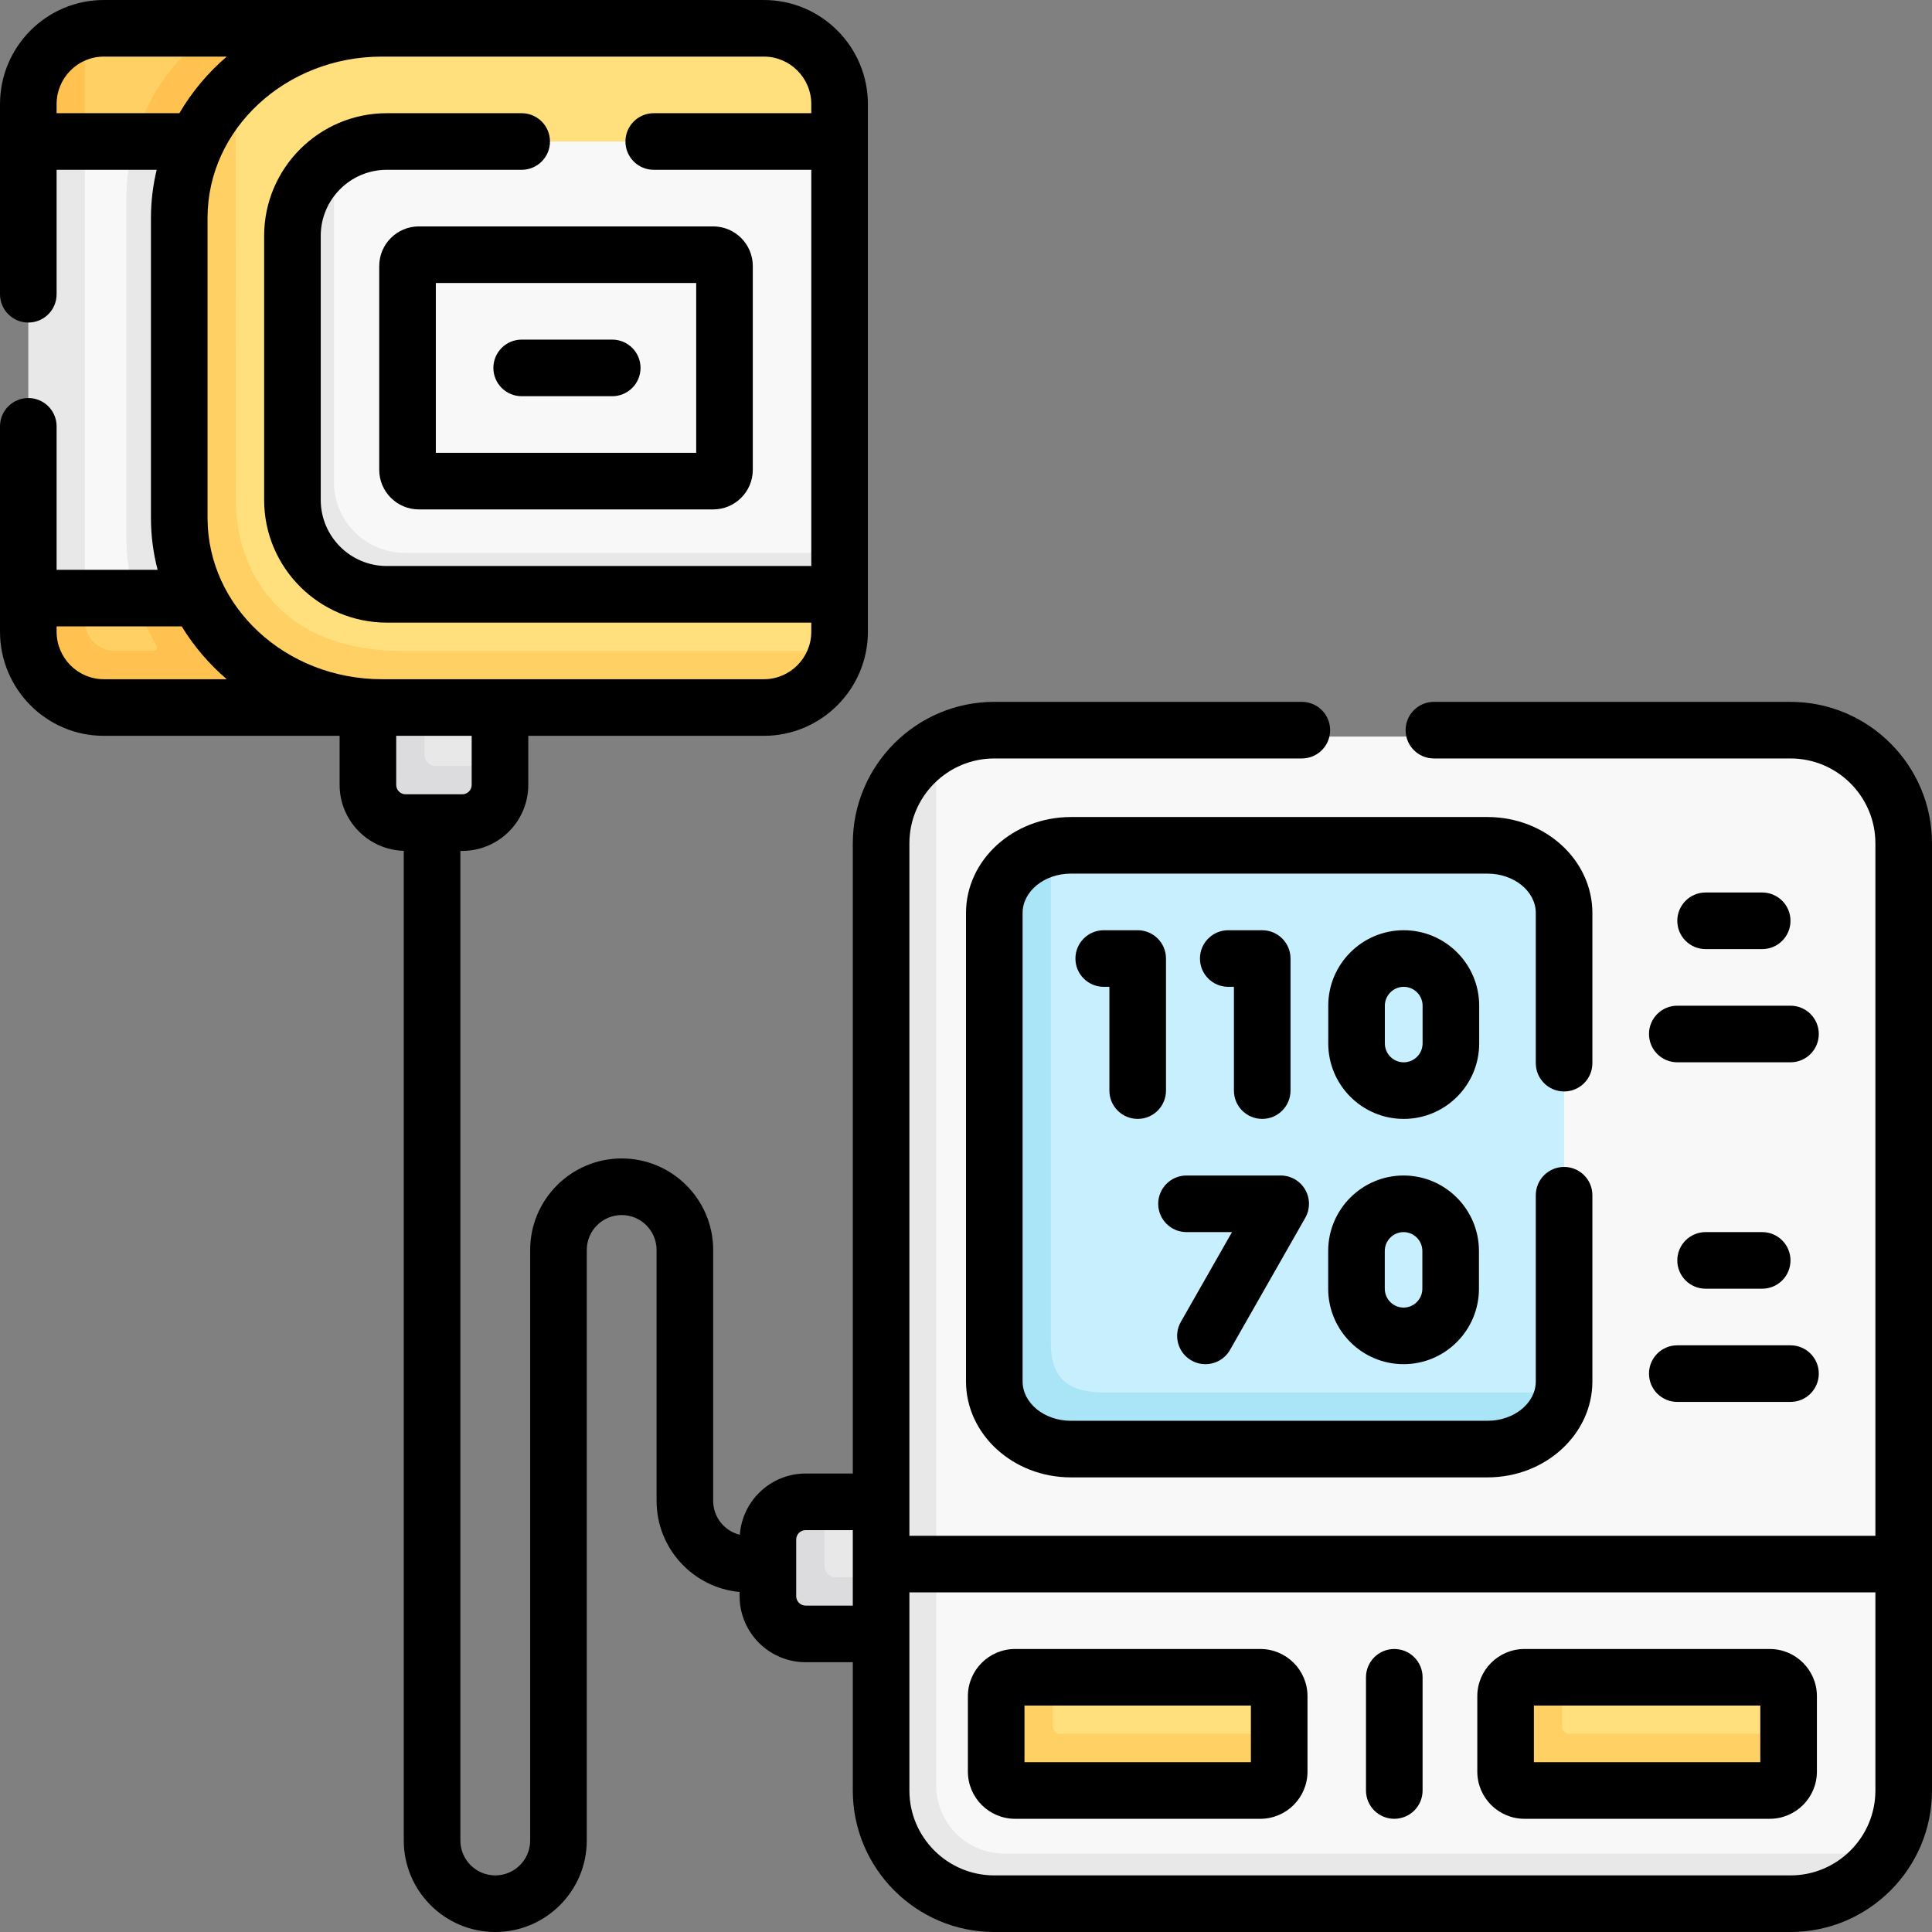 <svg id="Capa_1" enable-background="new 0 0 512 512" height="512" viewBox="0 0 512 512" width="512" xmlns="http://www.w3.org/2000/svg"><rect x="0" y="0" width="512" height="512" fill="#808080" stroke="none"/><g><g><path d="m122.5 217h-15c-5.523 0-9-3.477-9-9v-20l14-1h20v16l-1 5c0 5.523-3.477 9-9 9z" fill="#e8e8e8"/><path d="m204.5 422v-14c0-5.523 3.477-9 9-9l5-1h15l2 10.723-2 9.277-1 14h-19c-5.523 0-9-4.477-9-10z" fill="#e8e8e8"/><path d="m112.5 200v-13h-15v21c0 5.523 4.477 10 10 10h15c5.523 0 10-4.477 10-10v-5h-17c-1.657 0-3-1.343-3-3z" fill="#dcdbdd"/><path d="m218.5 415v-17h-5c-5.523 0-10 4.477-10 10v15c0 5.523 4.477 10 10 10h20l2-7.83-2-7.17h-12c-1.657 0-3-1.343-3-3z" fill="#dcdbdd"/><path d="m473.117 505.202h-209c-16.569 0-30-13.431-30-30v-249c0-11.102 5.033-21.793 13.998-26.98 4.414-2.554 9.536-4.02 15.002-4.02h211c16.569 0 30 13.431 30 30v181.798l-2 7.5 2 7.5v54.202c0 5.466-1.466 10.589-4.02 15.002-5.187 8.965-15.878 13.998-26.98 13.998z" fill="#f9f8f9"/><path d="m248.117 473.202v-51.202l-1-7.5 1-7.5-.002-207.778c-8.964 5.188-14.998 14.878-14.998 25.98v181.798l1 7.5-1 7.5v54.202c0 16.569 13.431 30 30 30h211c11.102 0 20.793-6.033 25.98-14.998l-233.98-.002c-9.941 0-18-8.059-18-18z" fill="#e8e8e8"/><path d="m393.202 383.021h-108.404c-11.21 0-20.298-7.033-20.298-16.943v-123.114c0-8.288 5.359-16.253 13.998-18.314 1.69-.403 3.466-.629 5.3-.629h110.404c11.21 0 20.298 8.033 20.298 17.943v124.114c0 1.004-.108 1.986-.287 2.946-1.591 8.507-10.937 13.997-21.011 13.997z" fill="#c8effe"/><path d="m414.213 369.024-121.415-.003c-8.904 0-14.298-3.033-14.298-12.943l-.002-131.428c-8.636 2.062-14.998 9.028-14.998 17.314v124.114c0 9.91 9.088 17.943 20.298 17.943h110.404c10.308 0 18.472-6.635 20.011-14.997z" fill="#a9e5f7"/><path d="m333 473.5h-63c-2.761 0-5-2.239-5-5v-18c0-2.761 2.239-5 5-5l9-1h55c2.761 0 5 2.239 5 5v10l-1 9c0 2.761-2.239 5-5 5z" fill="#ffe07d"/><path d="m468 473.5h-63c-2.761 0-5-2.239-5-5v-18c0-2.761 2.239-5 5-5l9-1h55c2.761 0 5 2.239 5 5v10l-1 9c0 2.761-2.239 5-5 5z" fill="#ffe07d"/><path d="m281 459.5c-1.105 0-2-.895-2-2v-13h-10c-2.761 0-5 2.239-5 5v20c0 2.761 2.239 5 5 5h65c2.761 0 5-2.239 5-5v-10z" fill="#ffd064"/><path d="m416 459.5c-1.105 0-2-.895-2-2v-13h-10c-2.761 0-5 2.239-5 5v20c0 2.761 2.239 5 5 5h65c2.761 0 5-2.239 5-5v-10z" fill="#ffd064"/><g><path d="m67.5 184.363-38 .551c-11.046 0-19.989-6.646-19.989-17.745l-1.011-138.573c0-9.362 5.371-18.228 13.994-20.461 1.6-.415 3.277-.635 5.006-.635h29.396l16.445 3c-.001 0 5.205 173.863-5.841 173.863z" fill="#ffd064"/><path d="m101.204 7.5h-44.308c-10.189 7.17-17.835 17.71-21.316 29.998-1.352 4.769-.08 9.799-.08 15.002l-.968 90.5c0 5.539-.19 10.436 1.339 15.473 1.35 4.447 3.235 8.612 5.597 12.496.409.672-.058 1.531-.845 1.531h-10.144c-4.407 0-7.979-3.572-7.979-7.979v-6.021l-2-58.857 2-62.143v-29.365c-8.621 2.234-15 10.101-15 19.461v9.904l2 62.143-2 58.857v8.904c0 11.099 8.954 20.096 20 20.096h29.396 44.308c3.949-6.286 3.949-173.714 0-180z" fill="#ffc250"/><path d="m55.5 156.5-19.629 1.973-13.371.027-13-2v-117l13-2 13.079-.002 19.921 2.002z" fill="#f9f8f9"/><path d="m33.49 52.507v90c0 5.568.841 10.901 2.381 15.965l19.619.035v-121l-19.911-.009c-1.351 4.77-2.089 9.805-2.089 15.009z" fill="#e8e8e8"/><path d="m7.5 37.5h15v121h-15z" fill="#e8e8e8"/><path d="m222.5 167.404c0 1.761-.228 3.469-.653 5.097-2.253 8.63-12.091 12.999-21.416 12.999h-99.227c-29.66 0-51.704-22.493-51.704-50.24v-75.52c0-13.518 3.707-27.789 12.99-36.82 9.771-9.505 23.504-15.42 38.714-15.42h101.227c11.084 0 20.069 8.997 20.069 20.096v9.904l-3 62.143 3 57.857z" fill="#ffe07d"/><path d="m221.847 172.501-115.643-.001c-29.66 0-43.704-18.862-43.704-40.24l.015-109.363c-9.283 9.03-15.015 21.326-15.015 34.843v79.519c0 27.747 24.044 50.24 53.704 50.24h101.227c9.514.001 17.401-6.413 19.416-14.998z" fill="#ffd064"/><path d="m220.5 155.5h-117c-13.807 0-24-9.193-24-23l-1.394-67.202c0-8.62 3.756-19.018 10.393-23.513 3.994-2.705 8.813-4.285 14-4.285h120v109z" fill="#f9f8f9"/><path d="m107.255 146.5c-10.358 0-18.755-8.397-18.755-18.755v-85.96c-6.637 4.495-11 12.095-11 20.715v70c0 13.807 11.193 25 25 25h120v-11z" fill="#e8e8e8"/></g></g><g><path d="m474.5 186h-94.5c-4.143 0-7.5 3.358-7.5 7.5s3.357 7.5 7.5 7.5h94.5c12.406 0 22.5 10.093 22.5 22.5v183.5h-256v-183.5c0-12.407 10.093-22.5 22.5-22.5h81.5c4.143 0 7.5-3.358 7.5-7.5s-3.357-7.5-7.5-7.5h-81.5c-20.678 0-37.5 16.822-37.5 37.5v167h-12.5c-9.22 0-16.78 7.172-17.436 16.228-4.047-.986-7.064-4.632-7.064-8.978v-66.5c0-13.372-10.878-24.25-24.25-24.25s-24.25 10.878-24.25 24.25v156.5c0 5.101-4.149 9.25-9.25 9.25s-9.25-4.149-9.25-9.25v-262.25h.5c9.649 0 17.5-7.851 17.5-17.5v-13h62.431c15.201 0 27.569-12.379 27.569-27.596v-139.808c0-15.217-12.368-27.596-27.569-27.596-43.251 0-132.418.001-174.931 0-15.164 0-27.5 12.379-27.5 27.596v50.382c0 4.142 3.358 7.5 7.5 7.5s7.5-3.358 7.5-7.5v-32.978h26.52c-.984 4.102-1.52 8.362-1.52 12.74v79.52c0 4.735.62 9.334 1.765 13.74h-26.765v-38.021c0-4.142-3.358-7.5-7.5-7.5s-7.5 3.358-7.5 7.5v54.425c0 15.217 12.336 27.596 27.5 27.596h62.5v13c0 9.481 7.583 17.207 17 17.475v262.275c0 13.372 10.878 24.25 24.25 24.25s24.25-10.878 24.25-24.25v-156.5c0-5.101 4.149-9.25 9.25-9.25s9.25 4.149 9.25 9.25v66.5c0 12.613 9.68 23.002 22 24.142v1.108c0 9.649 7.851 17.5 17.5 17.5h12.5v34c0 20.678 16.822 37.5 37.5 37.5h211c20.678 0 37.5-16.822 37.5-37.5v-251c0-20.678-16.822-37.5-37.5-37.5zm-259.5-158.404v2.404h-41.75c-4.142 0-7.5 3.358-7.5 7.5s3.358 7.5 7.5 7.5h41.75v105h-112.5c-9.649 0-17.5-7.851-17.5-17.5v-70c0-9.649 7.851-17.5 17.5-17.5h35.75c4.142 0 7.5-3.358 7.5-7.5s-3.358-7.5-7.5-7.5h-35.75c-17.92 0-32.5 14.58-32.5 32.5v70c0 17.92 14.58 32.5 32.5 32.5h112.5v2.404c0 6.946-5.639 12.596-12.569 12.596h-101.227c-25.477 0-46.204-19.173-46.204-42.74v-79.52c0-23.567 20.727-42.74 46.204-42.74h101.227c6.93 0 12.569 5.65 12.569 12.596zm-200 2.404v-2.404c0-6.945 5.607-12.596 12.5-12.596h32.595c-5.012 4.294-9.263 9.363-12.55 15zm0 137.404v-1.404h33.155c3.199 5.234 7.228 9.963 11.94 14h-32.595c-6.893 0-12.5-5.65-12.5-12.596zm90 40.596v-13h20v13c0 1.378-1.122 2.5-2.5 2.5h-15c-1.378 0-2.5-1.122-2.5-2.5zm108.5 217.5c-1.378 0-2.5-1.122-2.5-2.5v-15c0-1.378 1.122-2.5 2.5-2.5h12.5v20zm261 71.5h-211c-12.407 0-22.5-10.093-22.5-22.5v-52.5h256v52.5c0 12.407-10.094 22.5-22.5 22.5z"/><path d="m414.5 289.25c4.143 0 7.5-3.358 7.5-7.5v-39.786c0-14.029-12.47-25.443-27.798-25.443h-110.404c-15.328 0-27.798 11.414-27.798 25.443v124.114c0 14.029 12.47 25.443 27.798 25.443h110.404c15.328 0 27.798-11.414 27.798-25.443v-49.328c0-4.142-3.357-7.5-7.5-7.5s-7.5 3.358-7.5 7.5v49.329c0 5.758-5.741 10.443-12.798 10.443h-110.404c-7.057 0-12.798-4.685-12.798-10.443v-124.115c0-5.758 5.741-10.443 12.798-10.443h110.404c7.057 0 12.798 4.685 12.798 10.443v39.786c0 4.142 3.357 7.5 7.5 7.5z"/><path d="m467 251.521c4.143 0 7.5-3.358 7.5-7.5s-3.357-7.5-7.5-7.5h-15c-4.143 0-7.5 3.358-7.5 7.5s3.357 7.5 7.5 7.5z"/><path d="m437 274.021c0 4.142 3.357 7.5 7.5 7.5h30c4.143 0 7.5-3.358 7.5-7.5s-3.357-7.5-7.5-7.5h-30c-4.143 0-7.5 3.358-7.5 7.5z"/><path d="m452 326.521c-4.143 0-7.5 3.358-7.5 7.5s3.357 7.5 7.5 7.5h15c4.143 0 7.5-3.358 7.5-7.5s-3.357-7.5-7.5-7.5z"/><path d="m444.5 371.521h30c4.143 0 7.5-3.358 7.5-7.5s-3.357-7.5-7.5-7.5h-30c-4.143 0-7.5 3.358-7.5 7.5s3.357 7.5 7.5 7.5z"/><path d="m334.5 296.521c4.143 0 7.5-3.358 7.5-7.5v-35c0-4.142-3.357-7.5-7.5-7.5h-9c-4.143 0-7.5 3.358-7.5 7.5s3.357 7.5 7.5 7.5h1.5v27.5c0 4.143 3.357 7.5 7.5 7.5z"/><path d="m301.5 296.521c4.143 0 7.5-3.358 7.5-7.5v-35c0-4.142-3.357-7.5-7.5-7.5h-9c-4.143 0-7.5 3.358-7.5 7.5s3.357 7.5 7.5 7.5h1.5v27.5c0 4.143 3.357 7.5 7.5 7.5z"/><path d="m392 266.524c0-11.029-8.972-20.002-20-20.002s-20 8.973-20 20.002v9.995c0 11.03 8.972 20.003 20 20.003s20-8.973 20-20.003zm-15 9.995c0 2.759-2.243 5.003-5 5.003s-5-2.244-5-5.003v-9.995c0-2.758 2.243-5.002 5-5.002s5 2.244 5 5.002z"/><path d="m315.74 360.538c1.172.667 2.447.985 3.706.985 2.606 0 5.141-1.361 6.523-3.789l19.942-35c1.322-2.321 1.311-5.171-.032-7.481s-3.812-3.731-6.484-3.731h-24.957c-4.143 0-7.5 3.358-7.5 7.5s3.357 7.5 7.5 7.5h12.052l-13.554 23.787c-2.05 3.598-.794 8.178 2.804 10.229z"/><path d="m371.961 311.521c-11.017 0-19.979 8.973-19.979 20.002v9.995c0 11.03 8.962 20.003 19.979 20.003 11.016 0 19.978-8.973 19.978-20.003v-9.995c-.001-11.028-8.962-20.002-19.978-20.002zm4.977 29.998c0 2.759-2.233 5.003-4.978 5.003s-4.979-2.244-4.979-5.003v-9.995c0-2.758 2.233-5.002 4.979-5.002 2.744 0 4.978 2.244 4.978 5.002z"/><path d="m334 437h-65c-6.893 0-12.5 5.607-12.5 12.5v20c0 6.893 5.607 12.5 12.5 12.5h65c6.893 0 12.5-5.607 12.5-12.5v-20c0-6.893-5.607-12.5-12.5-12.5zm-2.5 30h-60v-15h60z"/><path d="m469 437h-65c-6.893 0-12.5 5.607-12.5 12.5v20c0 6.893 5.607 12.5 12.5 12.5h65c6.893 0 12.5-5.607 12.5-12.5v-20c0-6.893-5.607-12.5-12.5-12.5zm-2.5 30h-60v-15h60z"/><path d="m369.5 437c-4.143 0-7.5 3.358-7.5 7.5v30c0 4.142 3.357 7.5 7.5 7.5s7.5-3.358 7.5-7.5v-30c0-4.142-3.357-7.5-7.5-7.5z"/><path d="m100.5 70.5v54c0 5.79 4.71 10.5 10.5 10.5h78c5.79 0 10.5-4.71 10.5-10.5v-54c0-5.79-4.71-10.5-10.5-10.5h-78c-5.79 0-10.5 4.71-10.5 10.5zm15 4.5h69v45h-69z"/><path d="m162.25 90h-24c-4.142 0-7.5 3.358-7.5 7.5s3.358 7.5 7.5 7.5h24c4.142 0 7.5-3.358 7.5-7.5s-3.358-7.5-7.5-7.5z"/></g></g></svg>